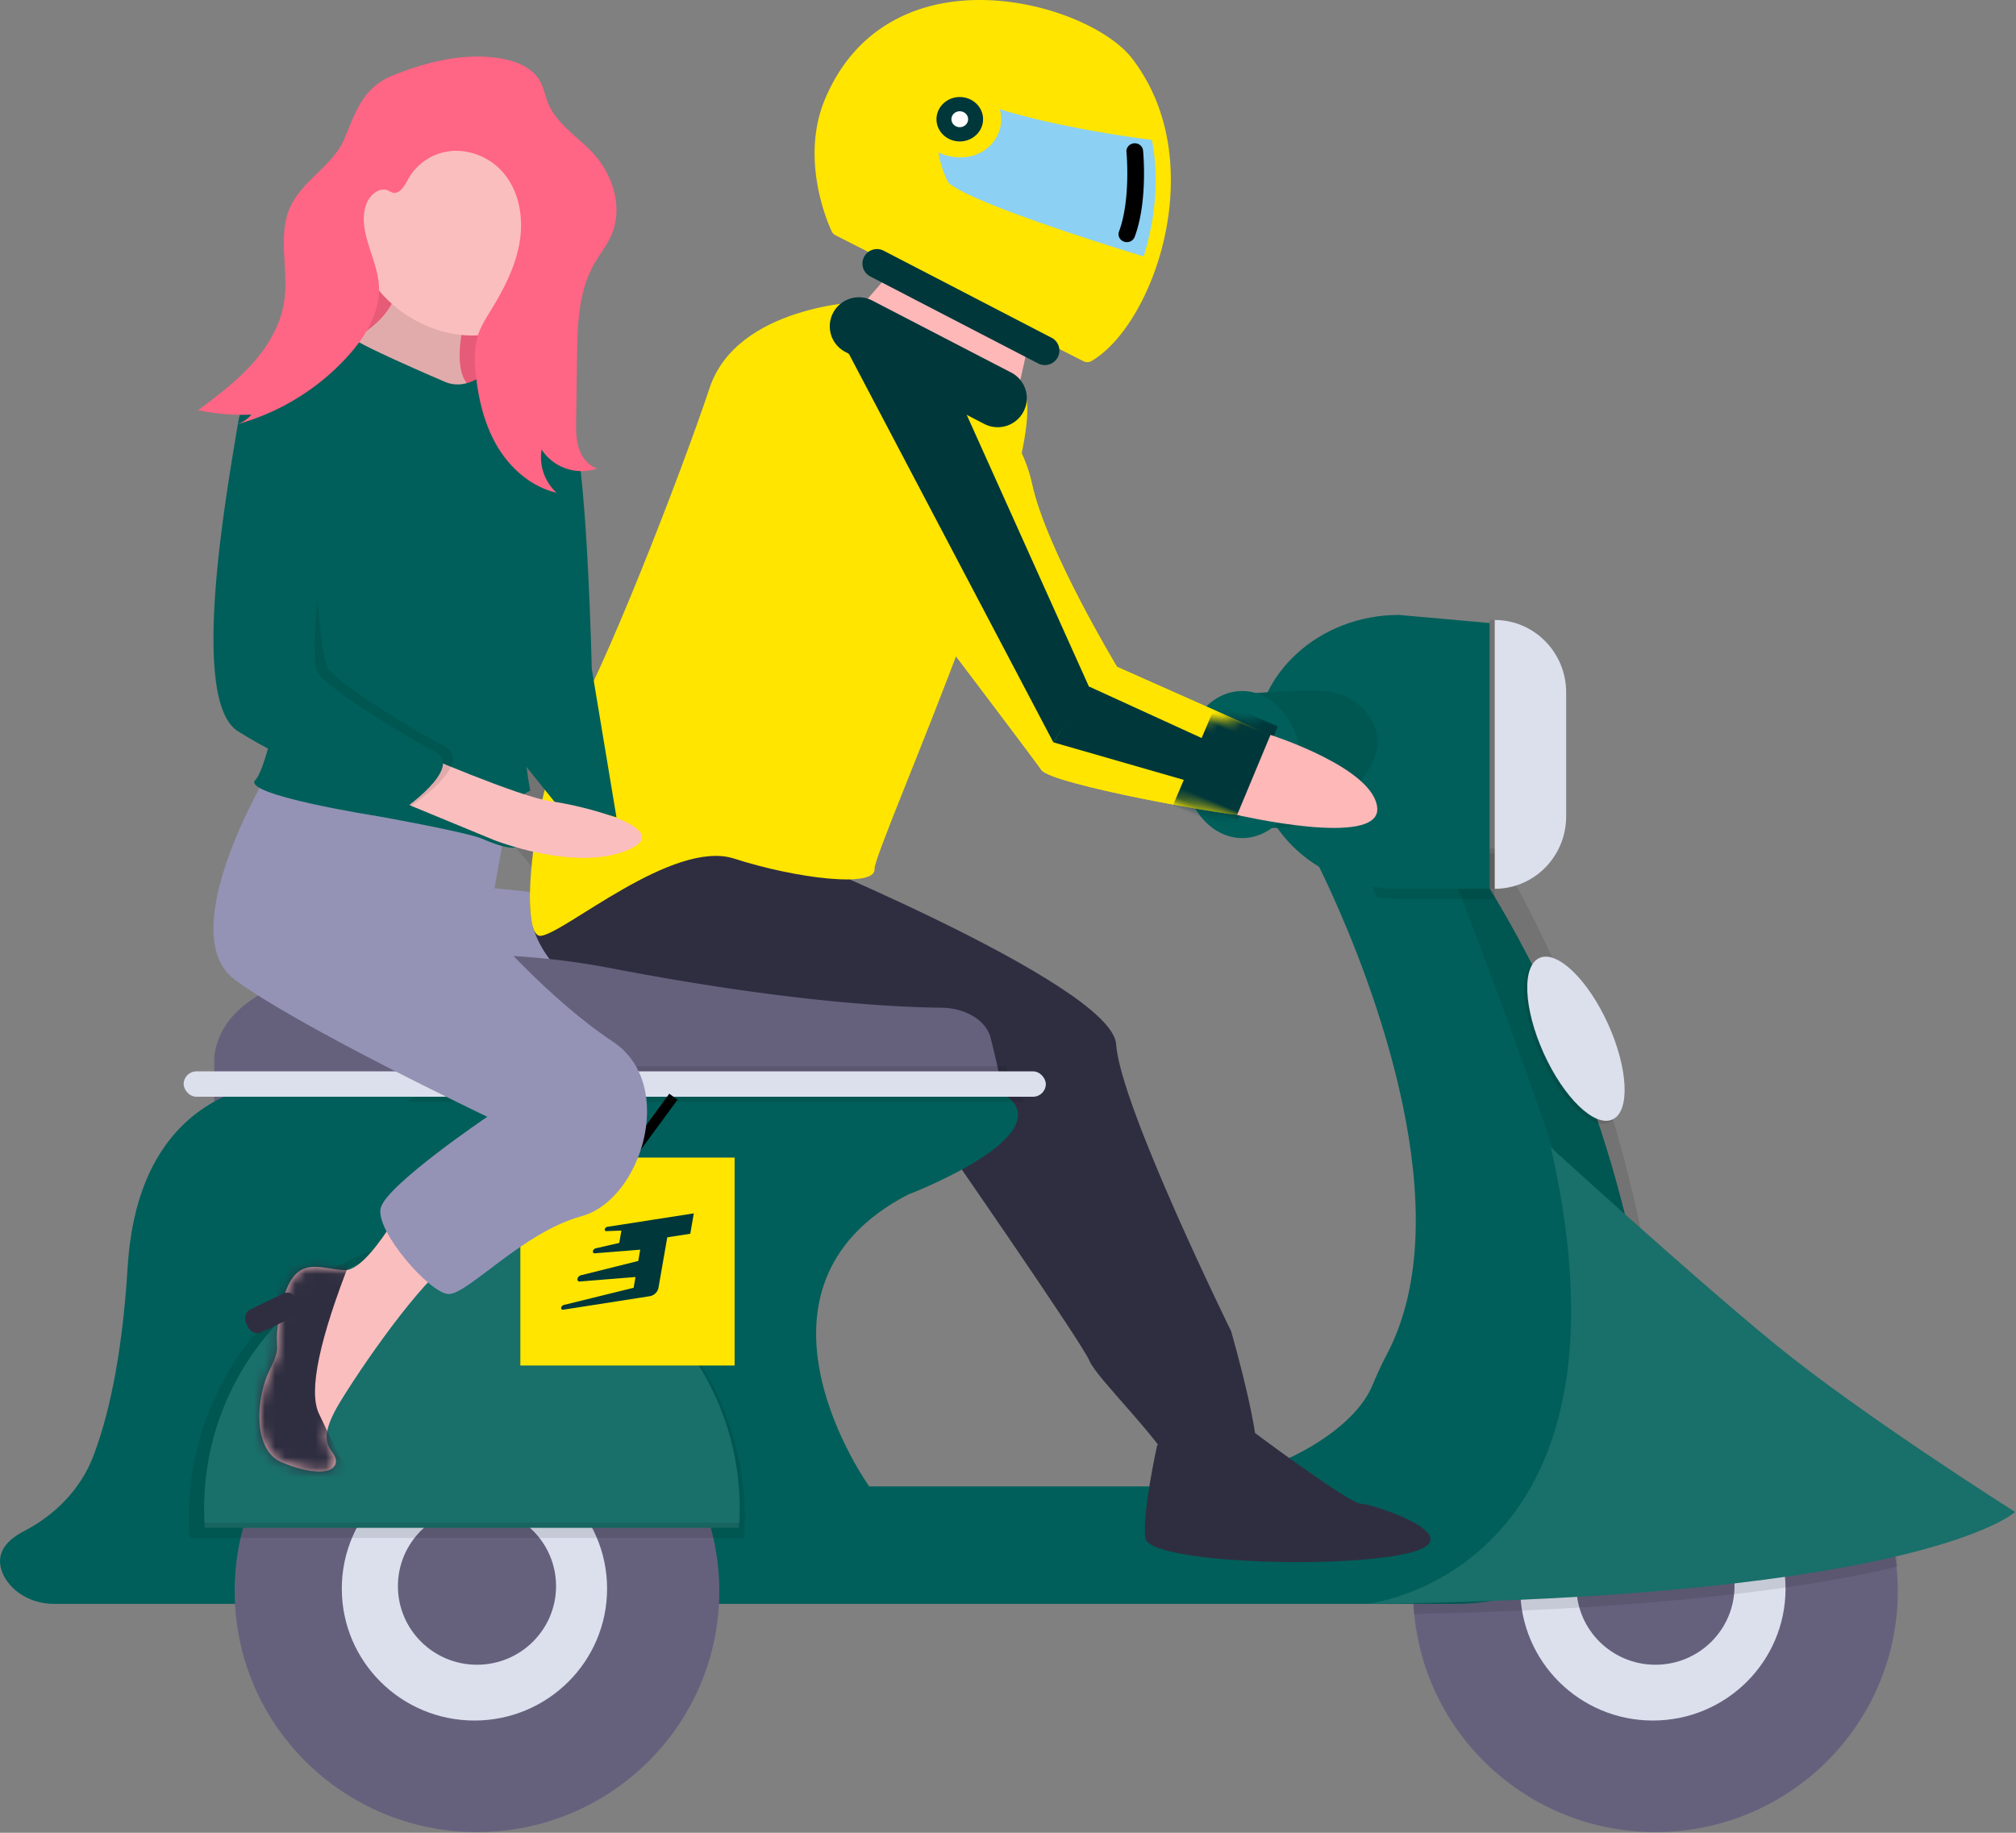 <svg xmlns="http://www.w3.org/2000/svg" xmlns:xlink="http://www.w3.org/1999/xlink" width="198" height="180" viewBox="0 0 198 180">
    <rect x="0" y="0" width="198" height="180" fill="#808080" stroke="none"/>
    <defs>
        <path id="a" d="M32.5.164s-6.495 5.53-7.886 11.98c-1.392 6.452-8.35 17.972-8.35 17.972L.03 37.333s-.463 7.528 2.32 7.528 20.41-3.226 21.337-4.608c.928-1.382 20.874-27.647 20.874-27.647S46.415-1.68 32.5.164z"/>
        <path id="b" d="M32.5.164s-6.495 5.53-7.886 11.98c-1.392 6.452-8.35 17.972-8.35 17.972L.03 37.333s-.463 7.528 2.32 7.528 20.41-3.226 21.337-4.608c.928-1.382 20.874-27.647 20.874-27.647S46.415-1.68 32.5.164z"/>
        <path id="d" d="M4.986 0s4.186 8.24 6.7 8.12c2.516-.12 4.911-1.68 6.109 3.237 1.198 4.917-.24 3.598 1.198 6.477 1.437 2.878 1.676 7.915-1.078 9.114-2.755 1.2-5.27 1.32-5.39 0-.12-1.32 2.396-1.32-.479-5.996C9.172 16.274 3.063 7.76.548 6.92-1.967 6.08 4.986 0 4.986 0z"/>
    </defs>
    <g fill="none" fill-rule="evenodd">
        <path fill="#FBBEBE" fill-rule="nonzero" d="M57 82.537s-.414 14.908-4.281 15.445c-3.867.538 0-11.416 0-11.416L52.857 82l4.143.537z"/>
        <path fill="#9493B6" fill-rule="nonzero" d="M45.582 87s25.063 1.587 31.531 7.536c6.468 5.95-5.66 28.16-7.007 28.425-1.347.264-11.858-.793-11.454-3.702.405-2.909 7.546-14.807 7.546-14.807s-9.297-3.306-14.418-4.099C46.66 99.56 41 95.858 41 95.858L45.582 87z"/>
        <path fill="#FBBEBE" fill-rule="nonzero" d="M70 120.637s-11.319 16.529-9.432 21.084c1.886 4.555.88 7.418 4.653 8.98 3.773 1.562 4.779 4.425 1.51 4.295-3.27-.13-7.546-1.041-8.175-2.213-.63-1.171-2.138-6.767-4.276-7.548-2.138-.781-6.162-3.774-3.27-7.418 2.893-3.645 10.18-17.067 9.618-18.425-.563-1.358 9.372 1.245 9.372 1.245z"/>
        <path fill="#000" fill-rule="nonzero" d="M45 44.366s7.269-1.995 8.667 3.326c1.398 5.32 1.817 23.676 1.817 23.676L58 86s-4.613-1.33-5.591-.665l-5.871-7.05L45 44.366z" opacity=".1"/>
        <g fill-rule="nonzero" transform="matrix(-1 0 0 1 142.96 2)">
            <path fill="#FFB8B8" d="M40.442 24.1s1.468 7.655 2.275 11.072c.807 3.417 15.837-6.961 15.837-6.961s-5.967-6.193-5.565-8.462c.403-2.269-12.547 4.351-12.547 4.351z"/>
            <ellipse cx="44.109" cy="19.219" fill="#FFB8B8" rx="11.131" ry="11.061" transform="rotate(10 44.11 19.22)"/>
            <path fill="#2F2E41" d="M67.99 80.746s-34.275 13.824-34.654 19.82c-.38 5.997-11.286 28.161-11.286 28.161s-3.94 13.57-2.103 13.826c1.838.257 6.805 2.674 7.651 0 .847-2.674 7.64-9.139 8.358-10.9.717-1.761 14.85-22.131 14.85-22.131S97.369 99.276 90.11 83.837c-7.258-15.44-22.12-3.09-22.12-3.09z"/>
            <path fill="#FFE500" d="M46.517 33.387l11.726-5.762s12.324.346 15.028 8.487c2.705 8.141 10.64 28.631 13.905 33.562 3.266 4.931 5.002 20.511 2.653 20.237-2.349-.274-12.983-9.523-18.981-7.585-5.999 1.939-13.91 2.92-13.778 1.024.131-1.895-19.187-44.407-14.182-47.678 3.337-2.18 4.546-2.942 3.629-2.285z"/>
            <path fill="#FFB8B8" d="M15.386 72.72S-.85 77.33.542 82.398c1.392 5.069 16.235-5.99 16.235-5.99l-1.391-3.686z"/>
            <path fill="#2F2E41" d="M40.116 3.637a2.206 2.206 0 0 1-1.024.304.68.68 0 0 1-.684-.672c-.3.52-.759.93-1.31 1.174-.57.179-1.34-.19-1.312-.785a2.49 2.49 0 0 1-.78 1.092.868.868 0 0 1-1.203-.17c.009 1.284-.36 2.538-.512 3.813-.152 1.275-.05 2.673.763 3.67 1.185 1.457 3.343 1.527 5.226 1.62.289-.009.575.058.83.193.637.413.437 1.36.314 2.107-.362 2.718 1.305 5.299 3.943 6.105.71.24 1.489.19 2.163-.14.6-.348.995-1.019 1.653-1.244 1.07-.368 2.113.624 2.674 1.601.562.977 1.078 2.148 2.155 2.497 1.423.463 2.797-.82 3.584-2.086a15.495 15.495 0 0 0 1.808-11.98C56.527 3.602 46.298.733 40.116 3.637z"/>
        </g>
        <g transform="translate(0 60.393)">
            <path d="M163.34 74.827c-2.801 2.983-4.862 4.156-4.765 1.01.294-9.518-16.78-52.55-16.78-52.55l5.05-.375c11.02 18.614 15.116 37.742 16.495 51.915z"/>
            <path fill="#65617D" fill-rule="nonzero" d="M186.388 95.866c0 12.68-10.042 23.108-22.777 23.653-12.735.544-23.64-8.989-24.733-21.621-.035-.385-.06-.77-.072-1.16v-.02a21.005 21.005 0 0 1-.017-.852c.017-13.063 10.667-23.643 23.8-23.643 13.131 0 23.782 10.58 23.799 23.643z"/>
            <ellipse cx="162.338" cy="95.633" fill="#DCE0ED" fill-rule="nonzero" rx="13.027" ry="12.95"/>
            <ellipse cx="162.588" cy="95.384" fill="#65617D" fill-rule="nonzero" rx="7.766" ry="7.72"/>
            <path fill="#65617D" fill-rule="nonzero" d="M99.206 50.66l-78.162 1.141v-8.362c.7-6.72 10.21-9.078 18.89-9.816a74.2 74.2 0 0 1 20.195 1.097c16.584 3.182 27.16 3.798 32.353 3.858 2.355.026 4.36 1.248 4.8 2.925.248.955.492 1.996.72 3.022a163.852 163.852 0 0 1 1.204 6.136z"/>
            <path fill="#005F5A" fill-rule="nonzero" d="M5.363 97.127c-2.17.02-4.143-1.085-5.013-2.806-1.036-2.143.413-3.51 1.958-4.312 3.163-1.623 5.56-4.163 6.769-7.17 1.465-3.735 2.898-9.615 3.46-18.78.58-9.48 4.544-14.167 8.828-16.437h.003c5.533-2.93 11.598-1.831 11.598-1.831l55.737.386c.992.39 9.441.512 10.253 1.141 4.966 4.003-9.807 9.626-9.807 9.626-17.732 9.253-3.777 28.647-3.777 28.647h28.52c5.328.023 10.539-1.358 14.939-3.96 3.854-2.304 5.346-4.537 5.922-5.886.44-1.033.886-2.063 1.42-3.06 7.48-14.049-1.543-36.902-5.437-45.447-.966-2.125-1.615-3.366-1.615-3.366l8.943-.585 5.656-.372.057-.003c12.464 18.614 17.098 37.74 18.656 51.913.147 1.335.267 2.63.363 3.873.359 4.778-1.585 9.471-5.369 12.963-3.784 3.492-9.07 5.471-14.6 5.466H5.363z"/>
            <path fill="#000" fill-rule="nonzero" d="M99.206 46.82H42.088v-2.49h56.758c.128.857.25 1.703.36 2.49z" opacity=".1"/>
            <path fill="#000" fill-rule="nonzero" d="M100.71 47.816H40.538a.996.996 0 0 1-.456-.108c4.788-3.433 10.037-2.146 10.037-2.146l48.234.453a9.275 9.275 0 0 1 2.355 1.801z" opacity=".1"/>
            <rect width="84.676" height="2.49" x="18.038" y="44.828" fill="#DCE0ED" fill-rule="nonzero" rx="1.245"/>
            <path fill="#000" fill-rule="nonzero" d="M163.34 74.827c-2.801 2.983-4.862 4.156-4.765 1.01.294-9.518-16.78-52.55-16.78-52.55l5.05-.375c11.02 18.614 15.116 37.742 16.495 51.915z" opacity=".1"/>
            <path fill="#000" fill-rule="nonzero" d="M186.388 93.462c-2.852.683-6.377 1.377-10.725 2.013-1.615.237-3.348.464-5.199.682-4.437.526-9.57.986-15.497 1.339a351.03 351.03 0 0 1-5.231.274c-3.387.154-7.012.271-10.875.353l-.072-1.168v-.02c5.398-2.177 13.89-7.986 15.26-23.116a23.917 23.917 0 0 1 21.005 1.878 23.863 23.863 0 0 1 11.334 17.765z" opacity=".1"/>
            <path fill="#005F5A" fill-rule="nonzero" d="M134.28 97.127s27.517-2.975 18.044-44.828c0 0 13.598 12.44 22.056 19.355 8.457 6.915 23.532 16.448 23.532 16.448s-9.003 8.397-63.633 9.025z"/>
            <path fill="#FFF" fill-rule="nonzero" d="M134.28 97.127s27.517-2.975 18.044-44.828c0 0 13.598 12.44 22.056 19.355 8.457 6.915 23.532 16.448 23.532 16.448s-9.003 8.397-63.633 9.025z" opacity=".1"/>
            <ellipse cx="46.847" cy="95.882" fill="#65617D" fill-rule="nonzero" rx="23.799" ry="23.659"/>
            <ellipse cx="46.597" cy="95.633" fill="#DCE0ED" fill-rule="nonzero" rx="13.027" ry="12.95"/>
            <ellipse cx="46.847" cy="95.384" fill="#65617D" fill-rule="nonzero" rx="7.766" ry="7.72"/>
            <path fill="#000" fill-rule="nonzero" d="M73.152 88.715c0-15.436-12.226-27.948-27.307-27.948-15.08 0-27.306 12.512-27.306 27.948 0 .651.023 1.297.066 1.937h54.48c.044-.64.067-1.286.067-1.937z" opacity=".1"/>
            <path fill="#005F5A" fill-rule="nonzero" d="M72.651 87.816c0-14.664-11.777-26.551-26.305-26.551-14.527 0-26.304 11.887-26.304 26.55 0 .62.022 1.233.064 1.84h52.481c.041-.607.064-1.22.064-1.84z"/>
            <path fill="#FFF" fill-rule="nonzero" d="M72.651 87.815c0 .426-.011.849-.032 1.269-.008.191-.02.38-.032.572H20.105c-.011-.192-.023-.38-.032-.572-.02-.42-.031-.843-.031-1.27 0-14.662 11.776-26.55 26.304-26.55 14.529 0 26.305 11.888 26.305 26.55z" opacity=".1"/>
            <path fill="#000" fill-rule="nonzero" d="M72.651 89.158c-.009.166-.02.33-.032.498H20.074c-.012-.167-.024-.332-.032-.498h52.61z" opacity=".1"/>
            <ellipse cx="154.489" cy="41.912" fill="#000" fill-rule="nonzero" opacity=".1" rx="3.471" ry="8.706" transform="rotate(-24.333 154.489 41.912)"/>
            <ellipse cx="154.779" cy="41.623" fill="#DCE0ED" fill-rule="nonzero" rx="3.471" ry="8.706" transform="rotate(-24.333 154.779 41.623)"/>
            <path fill="#000" fill-rule="nonzero" d="M146.805 23.41v4.483h-9.065c-.844 0-1.687-.064-2.52-.195-.862-2.108-1.442-3.338-1.442-3.338l7.98-.58 5.047-.37z" opacity=".1"/>
            <path fill="#005F5A" fill-rule="nonzero" d="M146.304 26.897h-8.898c-7.815 0-14.15-5.754-14.15-12.852v-1.193c0-7.098 6.335-12.852 14.15-12.852l8.898.795v26.102z"/>
            <path fill="#005F5A" fill-rule="nonzero" d="M132.004 7.76s5.434 2.82 2.308 7.59c0 0-3.833 6.11-9.862 5.531l-2.196-13.12s7.22-.651 9.75 0z"/>
            <path fill="#000" fill-rule="nonzero" d="M129.919 7.488a5.825 5.825 0 0 1 4.411 2.264c.968 1.303 1.545 3.203-.018 5.592 0 0-3.833 6.116-9.862 5.537l-2.196-13.137a69.067 69.067 0 0 1 7.665-.256zM146.304.498c1.86 0 3.645.75 4.96 2.084a7.166 7.166 0 0 1 2.055 5.03v12.17c0 3.93-3.14 7.115-7.015 7.115V.498z" opacity=".1"/>
            <path fill="#DCE0ED" fill-rule="nonzero" d="M146.805.498c3.874 0 7.015 3.185 7.015 7.114v12.17c0 3.93-3.14 7.115-7.015 7.115V.498z"/>
            <ellipse cx="122.004" cy="14.694" fill="#005F5A" fill-rule="nonzero" rx="5.762" ry="7.222"/>
            <path stroke="#000" d="M59.123 47.318l2.626 5.977 4.389-5.977"/>
            <path fill="#FFE500" fill-rule="nonzero" d="M51.106 53.295H72.15v20.422H51.106z"/>
            <path fill="#00373A" fill-rule="nonzero" d="M63.963 59.424l-4.326.674a.313.313 0 0 0-.236.241.137.137 0 0 0 .025.127c.029.036.074.055.12.051l1.484-.053-.21 1.212-2.293.526a.385.385 0 0 0-.276.224c-.064.158.019.283.163.271l4.465-.358-.193 1.107-5.638 1.409a.458.458 0 0 0-.33.35.2.2 0 0 0 .04.189.207.207 0 0 0 .184.07l5.474-.44-.184 1.058-6.835 1.682a.371.371 0 0 0-.266.223c-.055.155.035.27.179.248l7.317-1.14 1.173-.184c.447-.07.799-.412.875-.851l.86-4.934 2.258-.349.349-2.003-4.179.65z"/>
        </g>
        <g transform="matrix(-1 0 0 1 125.968 35.372)">
            <use fill="#FFE500" fill-rule="nonzero" xlink:href="#a"/>
            <mask id="c" fill="#fff">
                <use xlink:href="#b"/>
            </mask>
            <use fill="#FFE500" fill-rule="nonzero" xlink:href="#b"/>
            <path fill="#00373A" d="M2.457 34.251l6.43-.008-.016 11.4-6.43.009z" mask="url(#c)" transform="scale(-1 1) rotate(23 0 12.107)"/>
        </g>
        <path fill="#2F2E41" fill-rule="nonzero" d="M122.897 140.468s9.624 7.22 10.779 7.22c1.155 0 11.55 3.42 4.235 4.94-7.315 1.52-25.024.76-25.409-1.52-.385-2.28 1.155-9.2 1.155-9.2l9.24-1.44z"/>
        <path fill="#FFB8B8" fill-rule="nonzero" d="M124.779 72.176s10.207 3.25 10.487 7.192c.281 3.943-13.763.667-13.763.667l3.276-7.859z"/>
        <path fill="#FF6584" fill-rule="nonzero" d="M54.533 17.51H31.986v22.415h22.547z"/>
        <path fill="#000" fill-rule="nonzero" d="M54.533 17.51H31.986v22.415h22.547z" opacity=".1"/>
        <path fill="#FBBEBE" fill-rule="nonzero" d="M46.562 28.107s-3.196 8.543 0 10.12c3.195 1.578-11.45 0-11.45 0l-4.128-3.285s9.32-2.63 7.989-8.675c-1.332-6.046 7.589 1.84 7.589 1.84z"/>
        <path fill="#000" fill-rule="nonzero" d="M46.562 28.107s-3.196 8.543 0 10.12c3.195 1.578-11.45 0-11.45 0l-4.128-3.285s9.32-2.63 7.989-8.675c-1.332-6.046 7.589 1.84 7.589 1.84z" opacity=".1"/>
        <path fill="#005F5A" fill-rule="nonzero" d="M48.02 38.795s7.003-1.987 8.35 3.313c1.347 5.3 1.751 23.586 1.751 23.586l2.425 14.576s-4.445-1.325-5.388-.663l-5.657-7.023-1.481-33.789z"/>
        <g transform="matrix(-1 0 0 1 45.514 116.63)">
            <mask id="e" fill="#fff">
                <use xlink:href="#d"/>
            </mask>
            <use fill="#FBBEBE" fill-rule="nonzero" xlink:href="#d"/>
            <path fill="#2F2E41" d="M11.023 6.973h15.532v21.418H11.023c.46-.608 1.518-2.674 3.173-6.198 1.028-2.189-.03-7.262-3.173-15.22z" mask="url(#e)"/>
        </g>
        <path fill="#9493B6" fill-rule="nonzero" d="M26.387 75.787s-9.542 15.825-3.313 20.441c6.23 4.616 24.784 13.452 24.784 13.452s-9.94 6.726-10.47 8.968c-.53 2.241 4.77 8.308 6.626 8.44 1.856.132 7.29-6.067 13.121-7.65 5.831-1.582 9.41-12.923 3.048-17.143-6.361-4.22-12.325-11.21-12.325-11.21l1.854-10.153-23.325-5.145z"/>
        <path fill="#FBBEBE" fill-rule="nonzero" d="M34.993 22.65c0 5.64 5.754 10.301 11.372 10.301s10.172-4.571 10.172-10.21c0-5.64-4.554-10.211-10.172-10.211S34.993 17.01 34.993 22.65z"/>
        <path fill="#005F5A" fill-rule="nonzero" d="M43.755 37.523s-9.268-3.947-9.268-4.473c0-.527-5.372 1.184-6.581 2.236-1.209 1.053-1.88.921-2.686 3.026-.806 2.105 4.029 21.708 4.029 21.708s-2.686 15.13-4.164 16.578C23.608 78.045 37.04 80.15 37.04 80.15s8.865 1.579 10.342 2.236c1.478.658 4.164 1.58 3.627 0-.538-1.578-2.821-2.762 1.074-4.736 0 0-1.343-6.447 0-9.341 1.343-2.894 7.522-13.42 2.552-21.05-4.97-7.631-7.253-10.394-7.253-10.394s-1.746 1.447-3.626.658z"/>
        <path fill="#FBBEBE" fill-rule="nonzero" d="M40.684 73.795s10.355 4.495 13.475 4.91c3.12.417 12.546 2.756 7.368 4.835-5.177 2.079-13.01-1.04-13.01-1.04l-11.02-4.547 3.187-4.158z"/>
        <path fill="#000" fill-rule="nonzero" d="M29.265 36.68s-3.842-1.842-4.908 4.638c-1.067 6.48-4.801 26.979 0 30.02 4.8 3.042 15.869 7.936 15.869 7.936s6.534-4.365 3.467-5.952c-3.067-1.587-10.401-6.083-11.468-7.67-1.067-1.587-2.145-19.301-.278-22.21 1.867-2.91-2.682-6.762-2.682-6.762z" opacity=".1"/>
        <path fill="#005F5A" fill-rule="nonzero" d="M29.756 35.443s-5.335-.265-6.401 6.238c-1.067 6.503-4.801 27.075 0 30.127 4.8 3.053 15.869 7.964 15.869 7.964s6.534-4.38 3.467-5.973c-3.067-1.592-10.402-6.105-11.468-7.697-1.067-1.593.8-18.183 2.667-21.103 1.867-2.92-4.134-9.556-4.134-9.556z"/>
        <path fill="#FF6584" fill-rule="nonzero" d="M48.804 5.684c1.633.222 3.384.817 4.206 2.24.402.695.532 1.512.841 2.254.855 2.046 2.93 3.268 4.43 4.906 1.952 2.135 2.922 5.353 1.77 8.003-.446 1.027-1.17 1.906-1.72 2.882-1.532 2.721-1.614 5.99-1.657 9.11l-.086 6.134c-.013.937-.023 1.893.26 2.786.283.893.915 1.73 1.812 2.012a4.707 4.707 0 0 1-5.47-1.86 4.77 4.77 0 0 0 1.467 4.241c-2.438-.572-4.483-2.338-5.771-4.478-1.288-2.14-1.886-4.629-2.153-7.11-.142-1.312-.192-2.668.224-3.921.293-.883.805-1.674 1.29-2.468 1.251-2.046 2.378-4.223 2.781-6.585.404-2.362-.001-4.954-1.541-6.795a6.173 6.173 0 0 0-4.868-2.223 5.421 5.421 0 0 0-4.517 2.755c-.356.667-.863 1.57-1.584 1.337a3.918 3.918 0 0 1-.39-.191c-.804-.365-1.717.354-2.072 1.16-1.118 2.542.942 5.316 1.155 8.083.198 2.574-1.242 5.002-2.965 6.93a22.875 22.875 0 0 1-11.176 6.84 3.139 3.139 0 0 0 1.62-1.003 21.369 21.369 0 0 1-5.23-.437c1.872-1.404 3.756-2.821 5.319-4.56 1.562-1.74 2.8-3.845 3.136-6.154.453-3.1-.707-6.457.619-9.297 1.211-2.597 4.216-4.048 5.313-6.695 1.115-2.689 1.838-5.024 4.789-6.195 3.22-1.277 6.688-2.172 10.168-1.7z"/>
        <path fill="#2F2E41" d="M27.783 127.056l-3.154 1.53a1 1 0 0 0-.462 1.34l.218.443a1 1 0 0 0 1.334.46l3.154-1.53a1 1 0 0 0 .461-1.34l-.217-.443a1 1 0 0 0-1.334-.46z"/>
        <g fill-rule="nonzero">
            <path fill="#FFE500" d="M114.71 14.059c-.517-3.159-1.705-5.96-3.531-8.326-1.127-1.459-3.292-2.905-5.943-3.968C102.4.627 99.206 0 96.238 0c-3.274 0-6.195.719-8.683 2.137-2.894 1.648-5.084 4.192-6.511 7.559-2.532 5.975.314 12.333.646 13.039a.798.798 0 0 0 .362.368l24.352 12.37a.846.846 0 0 0 .82-.027c2.494-1.484 4.814-4.896 6.257-9.008l.014-.039a27.403 27.403 0 0 0 .987-3.61c.596-2.971.676-5.991.227-8.731z"/>
            <path fill="#FFE500" d="M106.739 33.876L83.075 21.854a18.191 18.191 0 0 1-1.206-4.145c-.46-2.757-.227-5.256.693-7.427 1.29-3.045 3.252-5.334 5.832-6.804 2.23-1.272 4.87-1.916 7.844-1.916 2.754 0 5.724.583 8.364 1.642 2.385.957 4.302 2.216 5.257 3.455 1.238 1.603 2.157 3.431 2.742 5.455-1.17-.157-3.107-.438-5.337-.842-4.776-.864-8.718-1.895-11.402-2.982l-.033-.012c-.48-.2-1.01-.312-1.566-.312-2.16 0-3.92 1.675-3.925 3.735v.008c-.001.218.001 4.597 1.162 6.87.411.803 2.052 2.045 11.109 5.16a285.134 285.134 0 0 0 9.05 2.927c-1.24 3.212-3.037 5.895-4.92 7.21z"/>
            <path fill="#8CD0F3" d="M113.233 14.299c.42 2.566.344 5.4-.218 8.198a25.678 25.678 0 0 1-.695 2.689c-1.55-.473-5.187-1.6-8.888-2.871-2.848-.978-5.172-1.847-6.907-2.583-2.946-1.25-3.37-1.776-3.415-1.843-.397-.781-.792-1.85-.936-2.936.602.359 1.47.5 2.23.5 2.165 0 3.927-1.68 3.927-3.743 0-.342-.05-.673-.14-.988 5.73 1.772 12.85 2.755 14.942 3.02.036.185.07.37.1.557z"/>
            <path fill="#00373A" d="M96.552 11.71c0 1.202-1.026 2.181-2.289 2.181-1.261 0-2.288-.979-2.288-2.182 0-1.202 1.027-2.181 2.288-2.181 1.263 0 2.29.979 2.29 2.181z"/>
            <path fill="#FFF" d="M93.685 12.261a.846.846 0 0 0 1.157 0 .754.754 0 0 0 0-1.104.847.847 0 0 0-1.157 0c-.32.305-.32.8 0 1.104z"/>
            <path fill="#000" d="M110.399 23.735c.091.03.184.044.275.044a.816.816 0 0 0 .77-.519c1.297-3.478.842-8.278.821-8.48-.042-.43-.441-.744-.89-.704-.452.04-.782.42-.74.85.005.046.44 4.662-.732 7.812-.153.406.07.853.496.997z"/>
        </g>
        <path fill="#00373A" d="M107.023 67.6L93.376 37.251l-10.321-3.105 20.397 38.758z"/>
        <path fill="#00373A" d="M118.217 72.574L106.97 67.43l-3.518 5.475 13.1 3.772zM99.315 36.59L85.67 29.517a2.86 2.86 0 0 0-3.85 1.214 2.838 2.838 0 0 0 1.21 3.836l13.644 7.07a2.86 2.86 0 0 0 3.85-1.213 2.838 2.838 0 0 0-1.21-3.836zM103.28 33.17l-16.49-8.547a1.43 1.43 0 0 0-1.926.607 1.42 1.42 0 0 0 .605 1.918l16.491 8.546c.7.362 1.56.091 1.925-.607a1.42 1.42 0 0 0-.604-1.918z"/>
    </g>
</svg>
